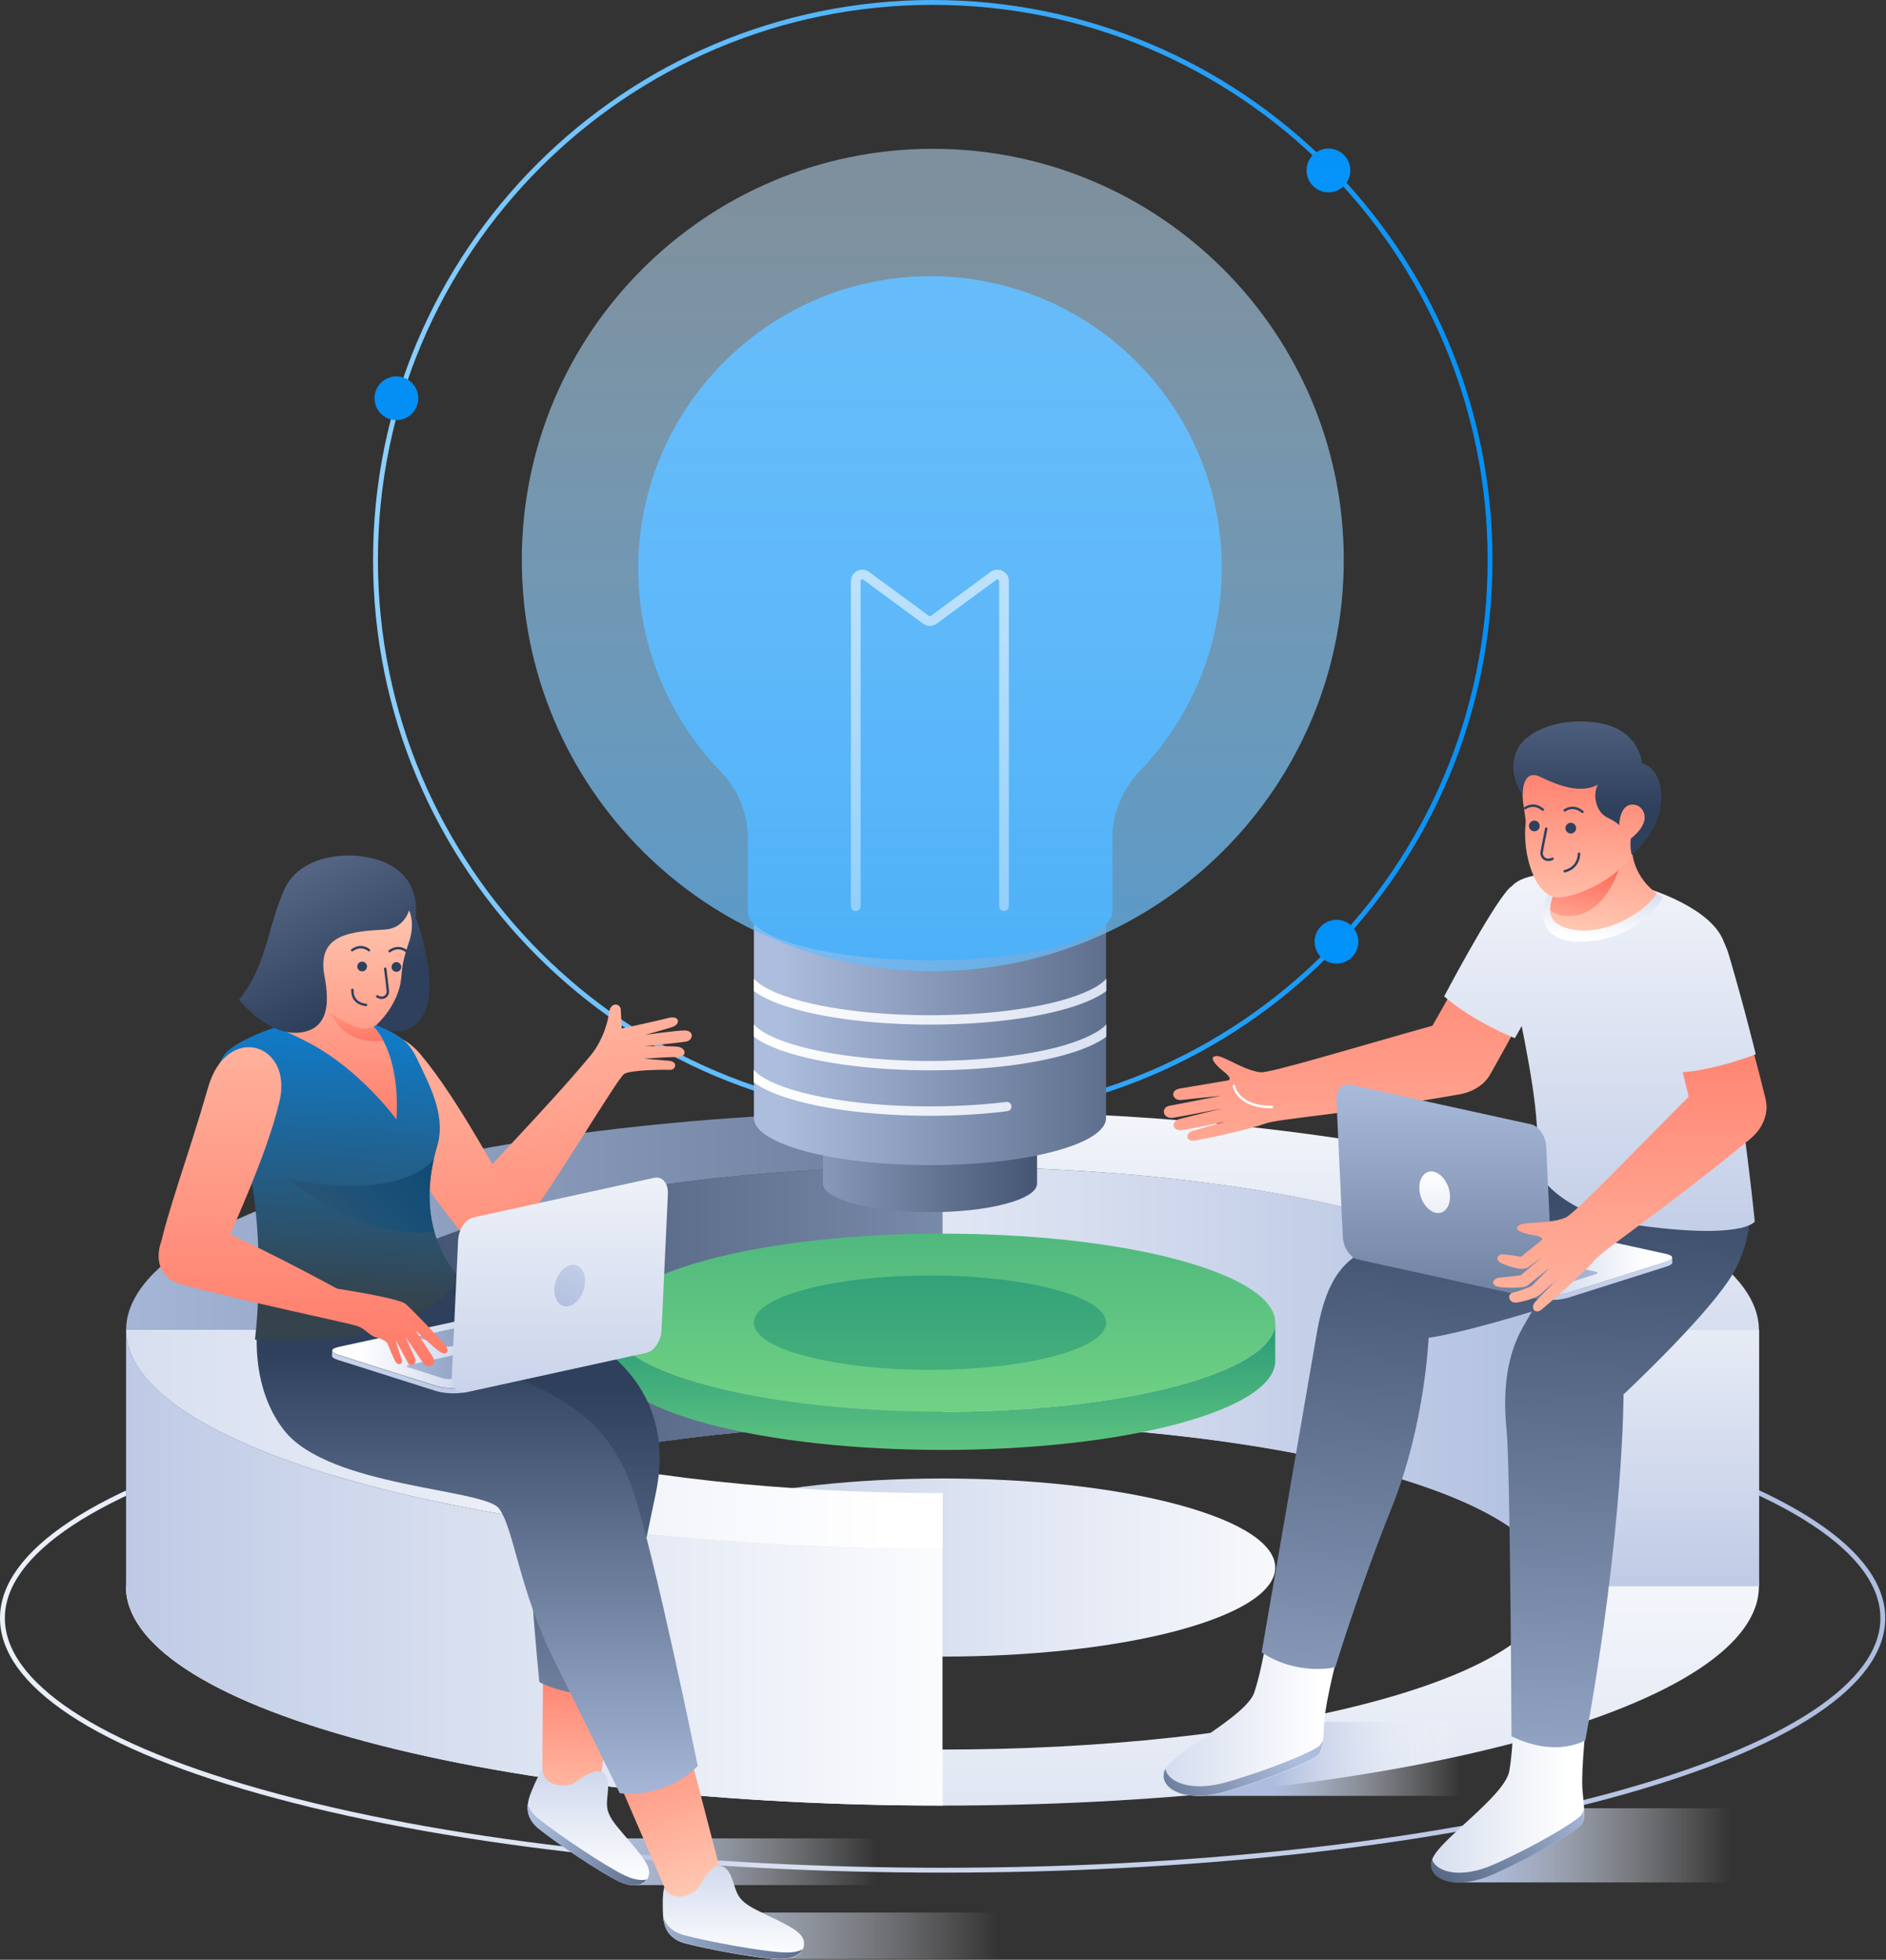 <svg width="776" height="806" viewBox="0 0 776 806" fill="none" xmlns="http://www.w3.org/2000/svg">
<rect x="0" y="0" width="776" height="806" fill="#333333" stroke="none"/>
<path d="M1 665.5C1 639 38.8 612.5 114.3 592.2C265.4 551.7 510.3 551.7 661.4 592.2C737 612.4 774.7 639 774.7 665.5C774.7 692 736.9 718.5 661.4 738.8C510.3 779.3 265.4 779.3 114.3 738.8C38.7 718.6 1 692.1 1 665.5Z" stroke="url(#paint0_linear_252_655)" stroke-width="2" stroke-miterlimit="10"/>
<path d="M625.301 588.9C494.101 553.7 281.401 553.7 150.201 588.9C84.601 606.5 51.801 629.5 51.801 652.6C51.801 675.6 84.601 698.7 150.201 716.2C281.401 751.4 494.101 751.4 625.301 716.2C690.901 698.6 723.701 675.6 723.701 652.5C723.701 629.5 690.901 606.5 625.301 588.9ZM565.001 699.9C467.201 726.1 308.601 726.1 210.801 699.9C161.901 686.8 137.401 669.6 137.401 652.4C137.401 635.2 161.901 618 210.801 604.9C308.601 578.7 467.201 578.7 565.001 604.9C613.901 618 638.401 635.2 638.401 652.4C638.301 669.6 613.901 686.8 565.001 699.9Z" fill="url(#paint1_linear_252_655)"/>
<path d="M251.1 644.7C251.1 635.3 264.5 626 291.2 618.8C344.6 604.5 431.2 604.5 484.6 618.8C511.3 626 524.7 635.3 524.7 644.7C524.7 654.1 511.3 663.4 484.6 670.6C431.2 684.9 344.6 684.9 291.2 670.6C264.4 663.5 251.1 654.1 251.1 644.7Z" fill="url(#paint2_linear_252_655)"/>
<path d="M51.9 652.5C51.9 629.5 84.7 606.4 150.3 588.8C215.9 571.2 301.9 562.4 387.8 562.4V585.3C323.7 585.3 259.6 591.9 210.7 605C161.8 618.1 137.3 635.3 137.3 652.5H51.9Z" fill="url(#paint3_linear_252_655)"/>
<path d="M137.4 546.9H51.9V652.4H137.4V546.9Z" fill="url(#paint4_linear_252_655)"/>
<path d="M137.4 546.9C137.4 529.7 161.9 512.5 210.8 499.4C259.7 486.3 323.8 479.7 387.9 479.7V585.2C323.8 585.2 259.7 591.8 210.8 604.9C161.9 618 137.4 635.2 137.4 652.4V546.9V546.9Z" fill="url(#paint5_linear_252_655)"/>
<path d="M51.9 546.9C51.9 523.9 84.7 500.8 150.3 483.2C215.9 465.6 301.9 456.8 387.8 456.8V479.7C323.7 479.7 259.6 486.3 210.7 499.4C161.8 512.5 137.3 529.7 137.3 546.9H51.9Z" fill="url(#paint6_linear_252_655)"/>
<path d="M387.801 479.8C451.901 479.8 516.001 486.4 564.901 499.5C613.801 512.6 638.301 529.8 638.301 547V652.5C638.301 635.3 613.801 618.1 564.901 605C516.001 591.9 451.901 585.3 387.801 585.3V479.8V479.8Z" fill="url(#paint7_linear_252_655)"/>
<path d="M723.801 546.9H638.301V652.4H723.801V546.9Z" fill="url(#paint8_linear_252_655)"/>
<path d="M387.801 479.8V456.9C473.801 456.9 559.801 465.7 625.301 483.3C690.901 500.9 723.701 523.9 723.701 547H638.201C638.201 529.8 613.701 512.6 564.801 499.5C515.901 486.4 451.901 479.8 387.801 479.8Z" fill="url(#paint9_linear_252_655)"/>
<path d="M51.9 652.5H137.4C137.4 669.7 161.9 686.9 210.8 700C259.7 713.1 323.8 719.7 387.9 719.7V742.6C301.9 742.6 215.9 733.8 150.4 716.2C84.9 698.6 51.9 675.5 51.9 652.5Z" fill="url(#paint10_linear_252_655)"/>
<path d="M51.9 546.9C51.9 569.9 84.7 593 150.3 610.6C215.9 628.2 301.9 637 387.8 637V742.5C301.8 742.5 215.8 733.7 150.3 716.1C84.8 698.5 51.9 675.5 51.9 652.4V546.9V546.9Z" fill="url(#paint11_linear_252_655)"/>
<path d="M51.9 546.9H137.4C137.4 564.1 161.9 581.3 210.8 594.4C259.7 607.5 323.8 614.1 387.9 614.1V637C301.9 637 215.9 628.2 150.4 610.6C84.9 593 51.9 570 51.9 546.9Z" fill="url(#paint12_linear_252_655)"/>
<path d="M383.8 459.6C510.439 459.6 613.1 356.939 613.1 230.3C613.1 103.661 510.439 1 383.8 1C257.161 1 154.5 103.661 154.5 230.3C154.5 356.939 257.161 459.6 383.8 459.6Z" stroke="url(#paint13_linear_252_655)" stroke-width="2" stroke-miterlimit="10" stroke-linecap="round" stroke-linejoin="round"/>
<path d="M163.1 172.8C168.07 172.8 172.1 168.771 172.1 163.8C172.1 158.829 168.07 154.8 163.1 154.8C158.129 154.8 154.1 158.829 154.1 163.8C154.1 168.771 158.129 172.8 163.1 172.8Z" fill="url(#paint14_linear_252_655)"/>
<path d="M549.9 396.3C554.871 396.3 558.9 392.271 558.9 387.3C558.9 382.329 554.871 378.3 549.9 378.3C544.93 378.3 540.9 382.329 540.9 387.3C540.9 392.271 544.93 396.3 549.9 396.3Z" fill="url(#paint15_linear_252_655)"/>
<path d="M546.6 79.1C551.57 79.1 555.6 75.07 555.6 70.1C555.6 65.129 551.57 61.1 546.6 61.1C541.629 61.1 537.6 65.129 537.6 70.1C537.6 75.07 541.629 79.1 546.6 79.1Z" fill="url(#paint16_linear_252_655)"/>
<path d="M251.1 544C251.1 553.4 264.4 562.8 291.2 569.9C344.6 584.2 431.2 584.2 484.6 569.9C511.3 562.7 524.7 553.4 524.7 544V559.7C524.7 569.1 511.3 578.4 484.6 585.6C431.2 599.9 344.6 599.9 291.2 585.6C264.5 578.4 251.1 569.1 251.1 559.7V544V544Z" fill="url(#paint17_linear_252_655)"/>
<path d="M251.1 544C251.1 534.6 264.5 525.3 291.2 518.1C344.6 503.8 431.2 503.8 484.6 518.1C511.3 525.3 524.7 534.6 524.7 544C524.7 553.4 511.3 562.7 484.6 569.9C431.2 584.2 344.6 584.2 291.2 569.9C264.4 562.8 251.1 553.4 251.1 544Z" fill="url(#paint18_linear_252_655)"/>
<path d="M310.199 544C310.199 539 317.299 534.1 331.399 530.3C359.699 522.7 405.599 522.7 433.899 530.3C448.099 534.1 455.099 539.1 455.099 544C455.099 549 447.999 553.9 433.899 557.7C405.599 565.3 359.699 565.3 331.399 557.7C317.199 554 310.199 549 310.199 544Z" fill="url(#paint19_linear_252_655)"/>
<path d="M338.6 433.7C338.6 436.7 342.9 439.7 351.5 442C368.7 446.6 396.6 446.6 413.8 442C422.4 439.7 426.7 436.7 426.7 433.7V486.8C426.7 489.8 422.4 492.8 413.8 495.1C396.6 499.7 368.7 499.7 351.5 495.1C342.9 492.8 338.6 489.8 338.6 486.8V433.7Z" fill="url(#paint20_linear_252_655)"/>
<path d="M310.199 372.4C310.199 377.4 317.299 382.3 331.399 386.1C359.699 393.7 405.599 393.7 433.899 386.1C448.099 382.3 455.099 377.3 455.099 372.4V459.8C455.099 464.8 447.999 469.7 433.899 473.5C405.599 481.1 359.699 481.1 331.399 473.5C317.199 469.7 310.199 464.7 310.199 459.8V372.4Z" fill="url(#paint21_linear_252_655)"/>
<path d="M435.799 430.5C406.499 438.3 358.899 438.3 329.599 430.5C319.799 427.9 312.999 424.6 310.199 421.3V426.4C314.199 429.4 320.299 432 328.599 434.2C343.499 438.2 363.099 440.2 382.699 440.2C402.299 440.2 421.899 438.2 436.799 434.2C445.099 432 451.299 429.3 455.199 426.4V421.3C452.399 424.5 445.499 427.8 435.799 430.5Z" fill="url(#paint22_linear_252_655)"/>
<path d="M435.799 411.7C406.499 419.5 358.899 419.5 329.599 411.7C319.799 409.1 312.999 405.8 310.199 402.5V407.6C314.199 410.6 320.299 413.2 328.599 415.4C343.499 419.4 363.099 421.4 382.699 421.4C402.299 421.4 421.899 419.4 436.799 415.4C445.099 413.2 451.299 410.5 455.199 407.6V402.5C452.399 405.8 445.499 409.1 435.799 411.7Z" fill="url(#paint23_linear_252_655)"/>
<path d="M310.199 372.4C310.199 367.4 317.299 362.5 331.399 358.7C359.699 351.1 405.599 351.1 433.899 358.7C448.099 362.5 455.099 367.5 455.099 372.4C455.099 377.4 447.999 382.3 433.899 386.1C405.599 393.7 359.699 393.7 331.399 386.1C317.199 382.3 310.199 377.4 310.199 372.4Z" fill="url(#paint24_linear_252_655)"/>
<path d="M502.7 233.6C502.7 167 448.5 113.1 381.8 113.6C315.8 114.1 262.2 168.5 262.6 234.5C262.8 266.7 275.8 295.9 296.6 317.4C303.7 324.7 307.7 334.6 307.7 344.9V374.9C307.7 380 315 385.2 329.7 389.1C359 396.9 406.4 396.9 435.7 389.1C450.3 385.2 457.7 380 457.7 374.9V344.9C457.7 334.5 461.8 324.6 469 317.1C489.8 295.4 502.7 266 502.7 233.6Z" fill="url(#paint25_linear_252_655)"/>
<path d="M416.2 455.1C416.2 454 415.2 453.1 414.1 453.2C386.4 456.6 352.4 455.3 329.5 449.2C319.7 446.6 312.9 443.3 310.1 440V445.1C314.1 448.1 320.2 450.7 328.5 452.9C343.4 456.9 363 458.9 382.6 458.9C393.5 458.9 404.4 458.3 414.5 457C415.5 456.8 416.2 456 416.2 455.1Z" fill="url(#paint26_linear_252_655)"/>
<path d="M352.1 372.7V239C352.1 236.8 354.6 235.5 356.4 236.8L381 254.9C382 255.6 383.3 255.6 384.2 254.9L408.8 236.8C410.6 235.5 413.1 236.8 413.1 239V372.7" stroke="white" stroke-width="4" stroke-miterlimit="10" stroke-linecap="round" stroke-linejoin="round"/>
<path d="M383.799 399.4C477.191 399.4 552.899 323.691 552.899 230.3C552.899 136.909 477.191 61.2 383.799 61.2C290.408 61.2 214.699 136.909 214.699 230.3C214.699 323.691 290.408 399.4 383.799 399.4Z" fill="url(#paint27_linear_252_655)"/>
<path d="M191.899 491C182.099 504.7 201.899 521.5 215.999 503.1C227.999 487.4 254.199 443.3 256.799 441.7C259.399 440 273.199 439.9 275.799 440C277.999 440.1 279.099 436.6 275.299 436.3C271.499 436 264.999 435.4 264.999 435.4C264.999 435.4 274.999 434.7 278.899 434.7C282.799 434.7 282.399 431 278.899 430.5C275.299 430.1 265.299 430.3 265.299 430.3C265.299 430.3 279.699 428.8 282.199 428.4C285.199 428 285.899 423.8 281.599 423.8C277.699 423.9 265.499 425.6 265.499 425.6C265.499 425.6 273.599 423.4 276.599 422.4C280.199 421.2 279.699 417.4 274.899 418.7C270.799 419.8 255.799 423 255.799 423C255.799 423 255.599 417.6 255.399 415.1C255.199 412.6 250.899 411.8 250.499 417.1C250.399 418.4 248.699 427.2 242.999 434.1C225.799 454.9 197.399 483.5 191.899 491Z" fill="url(#paint28_linear_252_655)"/>
<path d="M372.4 775.3H261.1L242 756.1H372.4V775.3Z" fill="url(#paint29_linear_252_655)"/>
<path d="M428.3 805.7H317L297.9 786.6H428.3V805.7Z" fill="url(#paint30_linear_252_655)"/>
<path d="M255.8 675.9L246.2 736.7L223.1 735L223.5 673.9L255.8 675.9Z" fill="url(#paint31_linear_252_655)"/>
<path d="M243.699 728.9C246.699 727.8 250.499 728.5 250.199 735.5C249.899 742 248.099 744.3 254.299 751.7C260.799 759.6 266.999 765.7 267.099 770C267.199 774.3 262.299 777.4 254.699 773.8C247.099 770.2 228.999 758 221.699 752.1C213.999 745.9 217.899 738.6 219.799 734.1C221.699 729.7 223.299 727.5 223.299 727.5C223.299 727.5 222.799 733 229.699 734.2C236.499 735.4 237.399 731.2 243.699 728.9Z" fill="url(#paint32_linear_252_655)"/>
<path d="M217.1 741.9C217.8 744 219.1 746 221.6 748C229.5 754.4 249.1 767.6 257.4 771.5C260.9 773.1 263.8 773.5 266.1 773C264.4 775.4 260.3 776.4 254.6 773.8C247 770.2 228.9 758 221.6 752.1C217.6 748.8 216.7 745.2 217.1 741.9Z" fill="url(#paint33_linear_252_655)"/>
<path d="M174.5 519C174.5 519 201.2 531.9 232.2 545.4C252 554 278.2 574.5 269.8 614.3C261.4 654.2 253.1 695.3 253.1 695.3C236.5 699.9 221.9 691.8 221.9 691.8C221.9 691.8 215.4 625.7 217.2 606.3C219 586.9 213.6 588.1 210.7 584.6C207.8 581.1 143.6 548.3 143.6 548.3L174.5 519Z" fill="url(#paint34_linear_252_655)"/>
<path d="M282.4 715.6L297.9 775.2L276.2 782.8L252 726.7L282.4 715.6Z" fill="url(#paint35_linear_252_655)"/>
<path d="M187.399 556C187.399 556 200.999 561 218.999 569.5C235.899 577.5 251.799 587.5 260.499 613.2C269.199 638.9 287.099 726.3 287.099 726.3C272.899 740.4 254.999 737.5 254.999 737.5C254.999 737.5 243.999 715 228.099 683C213.499 653.7 211.499 628.6 205.299 620.4C199.099 612.2 135.499 611.7 116.999 588.4C101.299 568.6 105.299 539.1 108.799 531.4L163.199 503.8C163.199 503.8 175.999 519.7 194.699 528.4C206.399 533.9 187.399 556 187.399 556Z" fill="url(#paint36_linear_252_655)"/>
<path d="M292.499 769C294.799 766.8 298.599 765.9 301.099 772.4C303.399 778.5 302.699 781.2 311.399 785.6C320.499 790.2 328.699 793.3 330.399 797.3C332.099 801.3 328.999 806 320.599 805.8C312.199 805.6 290.699 801.6 281.699 799.2C272.199 796.6 272.799 788.3 272.699 783.5C272.599 778.7 273.299 776.1 273.299 776.1C273.299 776.1 275.099 781.3 281.899 779.7C288.599 777.9 287.799 773.7 292.499 769Z" fill="url(#paint37_linear_252_655)"/>
<path d="M272.799 788.2C273.899 791.5 276.299 794.5 281.499 795.9C291.199 798.5 314.199 802.8 323.199 803C326.199 803.1 328.499 802.6 330.299 801.7C328.999 804 325.799 805.8 320.599 805.7C312.199 805.5 290.699 801.5 281.699 799.1C274.899 797.3 273.199 792.6 272.799 788.2Z" fill="url(#paint38_linear_252_655)"/>
<path d="M211 492.7C205 484.2 188.9 452.5 173 433.6C157.1 414.7 133.9 431.5 150.8 453.7C167.8 475.9 181 497.2 191.1 508.1C202 520 220.3 506 211 492.7Z" fill="url(#paint39_linear_252_655)"/>
<path d="M104.899 551C104.899 551 109.299 517.1 103.199 484C99.699 465.3 81.099 449.1 92.499 433.5C96.999 427.3 132.299 410.9 158.099 423C169.199 428.2 169.599 431.4 174.899 442.4C180.799 454.8 182.299 463.6 179.799 471.7C169.299 507.3 189.299 525.6 189.299 525.6C189.299 525.6 172.999 555.5 104.899 551Z" fill="url(#paint40_linear_252_655)"/>
<path d="M178.499 476.7C175.699 489 176.499 499 178.699 506.7C146.599 510.1 118.699 484.8 118.699 484.8C150.899 492 172.299 485.1 178.499 476.7Z" fill="url(#paint41_linear_252_655)"/>
<path d="M124.3 398.1C124.3 398.1 125.4 418.2 113.4 422.5C113.4 422.5 119 424.6 127.3 429C148.5 440.2 163.1 460.4 163.1 460.4C163.1 460.4 165.7 434.5 153 421.4C144.3 412.4 146.4 401.8 146.4 401.8L124.3 398.1Z" fill="url(#paint42_linear_252_655)"/>
<path d="M157.699 428.1C156.399 425.7 154.899 423.4 152.999 421.4C144.299 412.4 146.399 401.8 146.399 401.8L124.299 398.1C124.299 398.1 131.099 401.3 130.699 404.9C135.899 416.9 139.299 429.7 157.699 428.1Z" fill="url(#paint43_linear_252_655)"/>
<path d="M268.2 552.8C268.2 553.4 267.3 553.9 265.7 554.3L191.3 570.6C188 571.3 182.7 571.1 179.5 570.1L139.1 557.3C137.5 556.8 136.7 556.2 136.7 555.6L136.6 557.6C136.6 558.2 137.4 558.8 139 559.3L179.4 572.1C182.6 573.1 187.9 573.4 191.2 572.6L265.6 556.3C267.3 555.9 268.1 555.4 268.1 554.8L268.2 552.8Z" fill="url(#paint44_linear_252_655)"/>
<path d="M268.199 552.8C268.199 552.2 267.399 551.6 265.799 551.1L225.399 538.3C222.199 537.3 216.899 537 213.599 537.8L139.199 554C137.499 554.4 136.699 554.9 136.699 555.5C136.699 556.1 137.499 556.7 139.099 557.2L179.499 570C182.699 571 187.999 571.3 191.299 570.5L265.699 554.2C267.399 553.9 268.199 553.4 268.199 552.8Z" fill="url(#paint45_linear_252_655)"/>
<path d="M167.4 561.9C167.4 562.1 167.6 562.3 168.1 562.4L182.3 566.9C183.3 567.2 185 567.3 186 567.1L255.9 551.8C256.4 551.7 256.7 551.5 256.7 551.3C256.7 551.1 256.5 550.9 256 550.8L241.8 546.3C240.8 546 239.1 545.9 238.1 546.1L168.2 561.4C167.7 561.5 167.4 561.7 167.4 561.9Z" fill="url(#paint46_linear_252_655)"/>
<path d="M171.9 549.9C171.9 550 172.1 550.2 172.5 550.3L183 553.6C183.8 553.9 185.1 553.9 186 553.7L215 547.3C215.4 547.2 215.6 547.1 215.6 546.9C215.6 546.8 215.4 546.6 215 546.5L204.5 543.2C203.7 542.9 202.4 542.9 201.5 543.1L172.5 549.5C172.1 549.6 171.9 549.8 171.9 549.9Z" fill="url(#paint47_linear_252_655)"/>
<path d="M271.399 484.5C270.699 484.3 269.999 484.3 269.199 484.4L194.799 500.7C191.499 501.4 188.699 505.6 188.499 510.1L185.899 565.9C185.699 569.3 187.199 571.9 189.299 572.6C189.999 572.8 190.699 572.8 191.499 572.7L265.899 556.4C269.199 555.7 271.999 551.5 272.199 547L274.799 491.2C274.999 487.8 273.599 485.2 271.399 484.5Z" fill="url(#paint48_linear_252_655)"/>
<path d="M237.099 520.4C236.399 520.2 235.599 520.1 234.799 520.3C231.299 521.1 228.299 525.5 228.099 530.1C227.899 533.7 229.499 536.4 231.699 537.1C232.399 537.3 233.199 537.4 233.999 537.2C237.499 536.4 240.499 532 240.699 527.4C240.899 523.8 239.399 521.1 237.099 520.4Z" fill="url(#paint49_linear_252_655)"/>
<path d="M121.098 395.4C120.698 390.3 120.998 371 134.098 363.9C147.198 356.8 166.198 365.1 168.898 374.6C171.598 384.1 166.298 392.6 166.298 396.3C166.298 399.9 164.998 405.9 163.198 410.1C160.098 417.3 155.798 422.8 150.398 423.1C144.498 423.4 122.198 410.9 121.098 395.4Z" fill="url(#paint50_linear_252_655)"/>
<path d="M168.299 374.4C168.299 374.4 171.099 379.6 168.099 388C165.199 396.5 165.499 398.9 165.099 402.2C163.999 413.4 155.099 421.3 155.099 421.3C155.099 421.3 164.199 428.3 171.799 420.6C183.299 409.1 170.999 377.2 170.999 377.2C170.999 377.2 173.499 364.2 162.099 356.7C150.099 348.9 124.199 349.6 116.999 365.8C109.799 382 109.799 397.3 98.299 411.2C104.899 418.8 114.799 426.6 125.099 424.4C139.099 421.4 133.399 402.9 133.099 398.6C131.899 384.1 144.799 383.1 158.299 382.3C166.399 381.9 168.299 374.4 168.299 374.4Z" fill="url(#paint51_linear_252_655)"/>
<path d="M158.499 398.4C158.499 398.4 159.499 406.4 159.599 407.8C159.699 409.2 157.999 411.4 155.199 409.8" stroke="#2E405C" stroke-miterlimit="10" stroke-linecap="round"/>
<path d="M148.998 399.5C150.103 399.5 150.998 398.605 150.998 397.5C150.998 396.395 150.103 395.5 148.998 395.5C147.893 395.5 146.998 396.395 146.998 397.5C146.998 398.605 147.893 399.5 148.998 399.5Z" fill="#2E405C"/>
<path d="M163.098 399.7C164.202 399.7 165.098 398.805 165.098 397.7C165.098 396.595 164.202 395.7 163.098 395.7C161.993 395.7 161.098 396.595 161.098 397.7C161.098 398.805 161.993 399.7 163.098 399.7Z" fill="#2E405C"/>
<path d="M151.798 390.8C151.798 390.8 148.798 388 144.898 390.8" stroke="#2E405C" stroke-miterlimit="10" stroke-linecap="round"/>
<path d="M167.199 391.2C167.199 391.2 164.199 388.4 160.299 391.2" stroke="#2E405C" stroke-miterlimit="10" stroke-linecap="round"/>
<path d="M150.599 413.3C150.599 413.3 144.799 413.1 144.999 407.1" stroke="#2E405C" stroke-miterlimit="10" stroke-linecap="round"/>
<path d="M90.299 518.8C93.599 508.9 109.299 477.1 114.999 453C120.699 429 93.299 420.4 85.599 447.3C77.899 474.2 68.399 499.6 65.599 514.2C62.599 530 85.199 534.2 90.299 518.8Z" fill="url(#paint52_linear_252_655)"/>
<path d="M138.699 530C138.699 530 98.399 508 83.199 503.1C65.599 497.4 57.499 523.5 75.299 528.4C99.099 534.9 143.699 544.2 147.099 545.4C150.499 546.6 151.999 549.4 154.999 550.1C157.999 550.8 159.399 552.4 159.399 552.4C159.399 552.4 162.299 560.1 163.299 560.7C164.399 561.4 166.099 561.3 164.999 558.2C163.899 555.1 162.699 551 162.699 551C162.699 551 166.899 558.6 167.999 560.8C168.599 562 171.999 561.5 170.699 558.5C169.399 555.6 166.799 549.8 166.799 549.8C166.799 549.8 172.499 558.2 174.199 560.7C175.799 563 180.599 561.9 177.799 557.6C175.599 554.2 170.999 547.2 170.999 547.2C170.999 547.2 178.699 554.5 181.199 556.1C183.799 557.7 185.499 555.7 182.599 552.5C179.699 549.2 169.899 538.9 166.899 536.3C164.199 533.9 138.699 530 138.699 530Z" fill="url(#paint53_linear_252_655)"/>
<path d="M626.7 417.2C626.7 417.2 619.8 430.2 613.2 441.8C604.2 457.7 576.7 444.1 587.6 425C598.8 405.4 600.3 402.4 600.3 402.4L626.7 417.2Z" fill="url(#paint54_linear_252_655)"/>
<path d="M594.199 409.8C594.199 409.8 613.199 373.7 620.799 365.5C627.399 358.4 655.699 365.7 643.299 389.9C632.199 411.4 623.299 427 623.299 427C623.299 427 606.299 420.3 594.199 409.8Z" fill="url(#paint55_linear_252_655)"/>
<path d="M491.6 469.1C495.3 468.5 512.4 465 520.6 462.1C526.4 460 553.4 458.4 600.4 450.1C623.6 446 616 414.5 591.7 421.2C559.1 430.3 523 441.3 518.8 441C514.6 440.7 509.2 437.8 506.2 436.4C503.4 435.1 501 433.7 499.4 434.6C497.8 435.5 500.9 438.6 502.9 440.2C504.9 441.8 507.4 444 505 444.4C505 444.4 489.6 447 485.4 447.7C481.2 448.4 482.3 452.8 486.2 452.4C490.1 451.9 502.3 450.7 502.3 450.7C502.3 450.7 484.8 454.1 481.1 454.8C477.4 455.6 478.5 460.4 482.8 459.7C487.1 459 502.9 455.9 502.9 455.9C502.9 455.9 490.9 458.8 485.4 460.2C481.4 461.3 482.3 465.6 487 464.7C492.9 463.7 504.4 461.3 504.4 461.3C504.4 461.3 494.7 463.9 490.5 465.2C487.7 466.1 487.8 469.7 491.6 469.1Z" fill="url(#paint56_linear_252_655)"/>
<path d="M507.701 446.6C507.701 446.6 509.001 455.3 523.301 455.3" stroke="white" stroke-miterlimit="10" stroke-linecap="round" stroke-linejoin="round"/>
<path d="M511.8 708.2H613.8V738.6H492.1L511.8 708.2Z" fill="url(#paint57_linear_252_655)"/>
<path d="M618.001 743.7H720.001V774.2H598.301L618.001 743.7Z" fill="url(#paint58_linear_252_655)"/>
<path d="M550.7 679.1C550.7 679.1 545.4 699.8 544.9 707.7C544.5 713.5 544.8 719.5 542.4 721.9C540 724.3 521.3 732.1 503.9 737C486.5 741.9 475.9 734.9 479.6 727.5C483.3 720.2 512.8 706 516.1 696C519.4 686.1 521.5 671.4 521.5 671.4L550.7 679.1Z" fill="url(#paint59_linear_252_655)"/>
<path d="M695.2 480.2C695.2 480.2 688.1 521.1 644.8 534.9C601.5 548.8 587.8 550.2 587.8 550.2C587.8 550.2 586.4 585.7 572.8 619.6C559.2 653.5 549.4 685.7 549.4 685.7C549.4 685.7 534.1 689.5 519.1 679.6C519.1 679.6 538.8 565.8 541.7 548.9C544.6 532 549.5 520.8 560.5 514.9C571.6 508.9 648.4 474.4 648.4 474.4L695.2 480.2Z" fill="url(#paint60_linear_252_655)"/>
<path d="M479.501 727.4C480.501 733 490.201 737.1 504.501 733C521.901 728.1 540.601 720.3 543.001 717.9C543.601 717.3 544.001 716.4 544.401 715.4C544.101 718.2 543.601 720.5 542.401 721.8C540.001 724.2 521.301 732 503.901 736.9C486.401 741.9 475.801 734.8 479.501 727.4C479.501 727.4 479.501 727.5 479.501 727.4Z" fill="url(#paint61_linear_252_655)"/>
<path d="M652.801 706.8C652.801 706.8 650.501 728 651.101 735.9C651.501 741.7 652.701 747.6 650.701 750.3C648.701 753 631.201 763.4 614.701 770.7C598.201 778 586.601 772.5 589.301 764.7C591.901 756.9 619.201 738.7 621.001 728.4C622.801 718.1 622.801 703.3 622.801 703.3L652.801 706.8Z" fill="url(#paint62_linear_252_655)"/>
<path d="M717.201 480.5L670.201 475C670.201 475 631.701 535.9 625.601 547.7C619.501 559.5 618.401 573.8 619.901 588.4C621.401 603.1 621.901 714.1 621.901 714.1C640.701 723.2 652.301 715.7 652.301 715.7C668.201 628.2 668.001 573.5 668.001 573.5C668.001 573.5 699.401 544.2 711.201 526.7C726.601 503.7 717.201 480.5 717.201 480.5Z" fill="url(#paint63_linear_252_655)"/>
<path d="M589.201 764.7C591.001 770.1 601.201 772.8 614.701 766.8C631.201 759.5 648.701 749.1 650.701 746.4C651.201 745.7 651.501 744.8 651.701 743.8C651.801 746.6 651.701 749 650.601 750.4C648.601 753.1 631.101 763.5 614.601 770.8C598.101 778.1 586.501 772.6 589.201 764.7C589.201 764.7 589.201 764.8 589.201 764.7Z" fill="url(#paint64_linear_252_655)"/>
<path d="M722.001 502.4C722.001 502.4 719.901 481.1 717.101 462.1C713.701 439.5 712.901 425.6 710.101 391.1C708.101 366.1 637.101 351.2 622.801 363.7C610.001 374.9 635.901 442.7 632.201 477C631.101 486.8 649.101 500.3 670.801 503.5C717.301 510.3 722.001 502.4 722.001 502.4Z" fill="url(#paint65_linear_252_655)"/>
<path d="M644.602 355.9C656.702 356.5 671.502 360.9 684.202 369.1C681.602 373.8 673.402 383.7 657.902 386.6C636.502 390.5 625.802 379 644.602 355.9Z" fill="url(#paint66_linear_252_655)"/>
<path d="M681.701 367.4C681.701 367.4 670.701 360.5 671.501 346.6L652.101 341.6C652.101 341.6 650.601 351.7 647.401 355.5C644.201 359.3 630.601 375.9 642.701 381C657.101 386.9 676.301 376.2 681.701 367.4Z" fill="url(#paint67_linear_252_655)"/>
<path d="M637.901 374.5C637.601 369.7 641.101 363.7 644.101 359.6L668.001 351C668.001 351 663.501 375 647.001 376.7C642.901 377.1 640.001 376 637.901 374.5Z" fill="url(#paint68_linear_252_655)"/>
<path d="M556.5 514.4C556.5 515 557.4 515.5 559 515.9L633.4 532.2C636.7 532.9 642 532.7 645.2 531.7L685.6 518.9C687.2 518.4 688 517.8 688 517.2L688.1 519.2C688.1 519.8 687.3 520.4 685.7 520.9L645.3 533.7C642.1 534.7 636.8 535 633.5 534.2L559.1 517.9C557.4 517.5 556.6 517 556.6 516.4L556.5 514.4Z" fill="url(#paint69_linear_252_655)"/>
<path d="M556.5 514.4C556.5 513.8 557.3 513.2 558.9 512.7L599.3 499.9C602.5 498.9 607.8 498.6 611.1 499.4L685.5 515.7C687.2 516.1 688 516.6 688 517.2C688 517.8 687.2 518.4 685.6 518.9L645.2 531.7C642 532.7 636.7 533 633.4 532.2L559 515.9C557.4 515.5 556.6 515 556.5 514.4Z" fill="url(#paint70_linear_252_655)"/>
<path d="M657.3 523.5C657.3 523.7 657.1 523.9 656.6 524L642.4 528.5C641.4 528.8 639.7 528.9 638.7 528.7L568.8 513.4C568.3 513.3 568 513.1 568 512.9C568 512.7 568.2 512.5 568.7 512.4L582.9 507.9C583.9 507.6 585.6 507.5 586.6 507.7L656.5 523C657.1 523.2 657.3 523.3 657.3 523.5Z" fill="url(#paint71_linear_252_655)"/>
<path d="M652.8 511.5C652.8 511.6 652.6 511.8 652.2 511.9L641.7 515.2C640.9 515.5 639.6 515.5 638.7 515.3L609.7 508.9C609.3 508.8 609.1 508.7 609.1 508.5C609.1 508.4 609.3 508.2 609.7 508.1L620.2 504.8C621 504.5 622.3 504.5 623.2 504.7L652.2 511.1C652.6 511.3 652.8 511.4 652.8 511.5Z" fill="url(#paint72_linear_252_655)"/>
<path d="M553.301 446.2C554.001 446 554.701 446 555.501 446.1L629.901 462.4C633.201 463.1 636.001 467.3 636.201 471.8L638.801 527.6C639.001 531 637.501 533.6 635.401 534.3C634.701 534.5 634.001 534.5 633.201 534.4L558.801 518C555.501 517.3 552.701 513.1 552.501 508.6L549.901 452.8C549.701 449.4 551.201 446.9 553.301 446.2Z" fill="url(#paint73_linear_252_655)"/>
<path d="M587.601 482C588.301 481.8 589.101 481.7 589.901 481.9C593.401 482.7 596.401 487.1 596.601 491.7C596.801 495.3 595.201 498 593.001 498.7C592.301 498.9 591.501 499 590.701 498.8C587.201 498 584.201 493.6 584.001 489C583.801 485.4 585.401 482.7 587.601 482Z" fill="url(#paint74_linear_252_655)"/>
<path d="M674.201 345.2C681.801 338.2 679.301 332.1 675.001 329.5C675.001 321.6 673.401 316.6 665.801 310.8C653.501 301.5 632.701 307.1 628.401 316.4C624.101 325.7 628.301 335.3 627.701 339C627.201 342.7 627.601 349 628.801 353.7C630.801 361.6 634.401 367.9 639.901 369C645.801 370.3 670.601 360.9 674.201 345.2Z" fill="url(#paint75_linear_252_655)"/>
<path d="M657.501 322.7C655.201 326.6 656.501 333.9 661.301 336.2C666.101 338.6 666.201 339.5 666.201 339.5C666.201 339.5 666.301 329.4 673.101 331.1C676.101 331.8 680.301 337.6 671.001 344.9C670.501 348.7 671.401 351.6 671.401 351.6C671.401 351.6 683.001 342.1 683.501 328.9C684.001 315.6 675.601 313.9 675.601 313.9C675.601 313.9 674.701 300.5 658.601 297.5C642.401 294.5 628.401 300.5 624.601 307.7C619.301 317.6 626.501 327 626.501 327C626.501 327 626.101 315.9 633.701 319.5C641.201 323.1 650.301 326.6 657.501 322.7Z" fill="url(#paint76_linear_252_655)"/>
<path d="M636.202 340.8C636.202 340.8 634.502 349.2 634.302 350.7C634.102 352.2 635.702 354.6 638.802 353.2" stroke="#2E405C" stroke-miterlimit="10" stroke-linecap="round"/>
<path d="M646.302 342.8C647.517 342.8 648.502 341.815 648.502 340.6C648.502 339.385 647.517 338.4 646.302 338.4C645.087 338.4 644.102 339.385 644.102 340.6C644.102 341.815 645.087 342.8 646.302 342.8Z" fill="#2E405C"/>
<path d="M631.302 341.9C632.517 341.9 633.502 340.915 633.502 339.7C633.502 338.485 632.517 337.5 631.302 337.5C630.087 337.5 629.102 338.485 629.102 339.7C629.102 340.915 630.087 341.9 631.302 341.9Z" fill="#2E405C"/>
<path d="M643.803 333.3C643.803 333.3 647.203 330.6 651.103 333.9" stroke="#2E405C" stroke-miterlimit="10" stroke-linecap="round"/>
<path d="M627.502 332.4C627.502 332.4 630.902 329.7 634.802 333" stroke="#2E405C" stroke-miterlimit="10" stroke-linecap="round"/>
<path d="M643.803 358.3C643.803 358.3 649.403 357.4 649.703 351.1" stroke="#2E405C" stroke-miterlimit="10" stroke-linecap="round"/>
<path d="M634.4 538.5C637.3 536.1 650.5 524.7 656.2 518.2C660.3 513.5 683 498.9 719.9 468.6C738.1 453.6 716.1 429.9 698.2 447.7C674.2 471.6 648.2 498.9 644.3 500.7C640.4 502.5 634.4 502.6 631.1 502.9C628 503.1 625.3 503.1 624.3 504.7C623.4 506.2 627.6 507.4 630 507.8C632.5 508.2 635.8 508.9 633.9 510.4L625.8 516.9C625.8 516.9 621 516 618.3 515.9C616.1 515.8 614.7 518.4 618.4 519.8C620.3 520.5 626.1 523.1 628.9 521.1C632 518.9 634.6 517 634.6 517L625.7 524.5C625.7 524.5 619.4 525.3 617.4 525.4C613.6 525.7 613.1 529 617.5 529.4C619.1 529.6 627 530 628.5 528.7C630 527.4 637.7 521.3 637.7 521.3L630.1 529C630.1 529 625.5 531 622.6 531.6C619.6 532.3 621 536.3 624.2 535.7C626.4 535.3 631.5 534.2 633.6 532.4C635.5 530.8 641.8 525.2 641.8 525.2C641.8 525.2 634.6 532.2 631.6 535.5C629.6 537.8 631.5 540.9 634.4 538.5Z" fill="url(#paint77_linear_252_655)"/>
<path d="M719.3 424.5C719.3 424.5 723.2 438.7 726.4 451.7C730.8 469.5 701.5 478.5 696.3 457.1C691 435.2 690 431.9 690 431.9L719.3 424.5Z" fill="url(#paint78_linear_252_655)"/>
<path d="M689.5 441.2C689.5 441.2 681.9 408 679.4 397.1C675.6 380 703.9 366.9 711.4 392.9C718.2 416.1 722.4 433.6 722.4 433.6C722.4 433.6 705.4 440.5 689.5 441.2Z" fill="url(#paint79_linear_252_655)"/>
<defs>
<linearGradient id="paint0_linear_252_655" x1="-5.74796e-08" y1="665.567" x2="775.689" y2="665.567" gradientUnits="userSpaceOnUse">
<stop stop-color="#ECF0F8"/>
<stop offset="1" stop-color="#AEBDDF"/>
</linearGradient>
<linearGradient id="paint1_linear_252_655" x1="387.747" y1="596.238" x2="387.747" y2="979.563" gradientUnits="userSpaceOnUse">
<stop stop-color="white"/>
<stop offset="1" stop-color="#AEBDDF"/>
</linearGradient>
<linearGradient id="paint2_linear_252_655" x1="561.366" y1="644.718" x2="190.682" y2="644.718" gradientUnits="userSpaceOnUse">
<stop stop-color="white"/>
<stop offset="1" stop-color="#AEBDDF"/>
</linearGradient>
<linearGradient id="paint3_linear_252_655" x1="219.873" y1="368.04" x2="219.873" y2="702.839" gradientUnits="userSpaceOnUse">
<stop stop-color="#ACBDDE"/>
<stop offset="1" stop-color="#2E405C"/>
</linearGradient>
<linearGradient id="paint4_linear_252_655" x1="355.831" y1="599.71" x2="-31.553" y2="599.71" gradientUnits="userSpaceOnUse">
<stop stop-color="#ACBDDE"/>
<stop offset="1" stop-color="#2E405C"/>
</linearGradient>
<linearGradient id="paint5_linear_252_655" x1="593.192" y1="566.153" x2="87.618" y2="566.153" gradientUnits="userSpaceOnUse">
<stop stop-color="#ACBDDE"/>
<stop offset="1" stop-color="#2E405C"/>
</linearGradient>
<linearGradient id="paint6_linear_252_655" x1="7.801" y1="501.941" x2="745.153" y2="501.941" gradientUnits="userSpaceOnUse">
<stop stop-color="#ACBDDE"/>
<stop offset="1" stop-color="#2E405C"/>
</linearGradient>
<linearGradient id="paint7_linear_252_655" x1="229.479" y1="566.153" x2="655.475" y2="566.153" gradientUnits="userSpaceOnUse">
<stop stop-color="white"/>
<stop offset="1" stop-color="#AEBDDF"/>
</linearGradient>
<linearGradient id="paint8_linear_252_655" x1="681.054" y1="483.543" x2="681.054" y2="696.626" gradientUnits="userSpaceOnUse">
<stop stop-color="white"/>
<stop offset="1" stop-color="#AEBDDF"/>
</linearGradient>
<linearGradient id="paint9_linear_252_655" x1="555.817" y1="419.196" x2="555.817" y2="670.494" gradientUnits="userSpaceOnUse">
<stop stop-color="white"/>
<stop offset="1" stop-color="#AEBDDF"/>
</linearGradient>
<linearGradient id="paint10_linear_252_655" x1="524.723" y1="697.479" x2="-121.423" y2="697.479" gradientUnits="userSpaceOnUse">
<stop stop-color="white"/>
<stop offset="1" stop-color="#AEBDDF"/>
</linearGradient>
<linearGradient id="paint11_linear_252_655" x1="409.54" y1="644.718" x2="-36.722" y2="644.718" gradientUnits="userSpaceOnUse">
<stop stop-color="white"/>
<stop offset="1" stop-color="#AEBDDF"/>
</linearGradient>
<linearGradient id="paint12_linear_252_655" x1="365.323" y1="591.957" x2="-272.668" y2="591.957" gradientUnits="userSpaceOnUse">
<stop stop-color="white"/>
<stop offset="1" stop-color="#AEBDDF"/>
</linearGradient>
<linearGradient id="paint13_linear_252_655" x1="153.527" y1="230.279" x2="614.085" y2="230.279" gradientUnits="userSpaceOnUse">
<stop stop-color="#8CCFFF"/>
<stop offset="1" stop-color="#038FF4"/>
</linearGradient>
<linearGradient id="paint14_linear_252_655" x1="163.142" y1="135.864" x2="163.142" y2="190.995" gradientUnits="userSpaceOnUse">
<stop stop-color="#038FF4"/>
<stop offset="1" stop-color="#038FF4"/>
</linearGradient>
<linearGradient id="paint15_linear_252_655" x1="549.888" y1="359.385" x2="549.888" y2="414.516" gradientUnits="userSpaceOnUse">
<stop stop-color="#038FF4"/>
<stop offset="1" stop-color="#0094FF"/>
</linearGradient>
<linearGradient id="paint16_linear_252_655" x1="546.557" y1="42.223" x2="546.557" y2="97.354" gradientUnits="userSpaceOnUse">
<stop stop-color="#038FF4"/>
<stop offset="1" stop-color="#0897FF"/>
</linearGradient>
<linearGradient id="paint17_linear_252_655" x1="387.844" y1="623.613" x2="387.844" y2="503.997" gradientUnits="userSpaceOnUse">
<stop stop-color="#79D985"/>
<stop offset="1" stop-color="#027A71"/>
</linearGradient>
<linearGradient id="paint18_linear_252_655" x1="387.844" y1="601.439" x2="387.844" y2="326.383" gradientUnits="userSpaceOnUse">
<stop stop-color="#79D985"/>
<stop offset="1" stop-color="#027A71"/>
</linearGradient>
<linearGradient id="paint19_linear_252_655" x1="382.648" y1="678.918" x2="382.648" y2="414.201" gradientUnits="userSpaceOnUse">
<stop stop-color="#79D985"/>
<stop offset="1" stop-color="#027A71"/>
</linearGradient>
<linearGradient id="paint20_linear_252_655" x1="290.322" y1="466.181" x2="455.454" y2="466.181" gradientUnits="userSpaceOnUse">
<stop stop-color="#ACBDDE"/>
<stop offset="1" stop-color="#2E405C"/>
</linearGradient>
<linearGradient id="paint21_linear_252_655" x1="320.844" y1="425.796" x2="536.629" y2="425.796" gradientUnits="userSpaceOnUse">
<stop stop-color="#ACBDDE"/>
<stop offset="1" stop-color="#2E405C"/>
</linearGradient>
<linearGradient id="paint22_linear_252_655" x1="312.235" y1="430.661" x2="620.703" y2="430.661" gradientUnits="userSpaceOnUse">
<stop stop-color="white"/>
<stop offset="1" stop-color="#AEBDDF"/>
</linearGradient>
<linearGradient id="paint23_linear_252_655" x1="312.235" y1="411.935" x2="620.703" y2="411.935" gradientUnits="userSpaceOnUse">
<stop stop-color="white"/>
<stop offset="1" stop-color="#AEBDDF"/>
</linearGradient>
<linearGradient id="paint24_linear_252_655" x1="455.142" y1="372.384" x2="168.803" y2="372.384" gradientUnits="userSpaceOnUse">
<stop stop-color="#ACBDDE"/>
<stop offset="1" stop-color="#2E405C"/>
</linearGradient>
<linearGradient id="paint25_linear_252_655" x1="382.649" y1="44.419" x2="382.649" y2="432.575" gradientUnits="userSpaceOnUse">
<stop stop-color="#038FF4"/>
<stop offset="1" stop-color="#038FF4"/>
</linearGradient>
<linearGradient id="paint26_linear_252_655" x1="312.235" y1="449.386" x2="620.703" y2="449.386" gradientUnits="userSpaceOnUse">
<stop stop-color="white"/>
<stop offset="1" stop-color="#AEBDDF"/>
</linearGradient>
<linearGradient id="paint27_linear_252_655" x1="383.805" y1="78.876" x2="383.805" y2="730.975" gradientUnits="userSpaceOnUse">
<stop stop-color="#C4E6FF" stop-opacity="0.52"/>
<stop offset="1" stop-color="#038FF4"/>
</linearGradient>
<linearGradient id="paint28_linear_252_655" x1="219.029" y1="342.48" x2="255.986" y2="591.679" gradientUnits="userSpaceOnUse">
<stop stop-color="#FFD2BB"/>
<stop offset="1" stop-color="#FF6B5A"/>
</linearGradient>
<linearGradient id="paint29_linear_252_655" x1="361.297" y1="765.726" x2="254.451" y2="765.726" gradientUnits="userSpaceOnUse">
<stop offset="0.006" stop-color="white" stop-opacity="0"/>
<stop offset="1" stop-color="#AEBDDF"/>
</linearGradient>
<linearGradient id="paint30_linear_252_655" x1="410.881" y1="796.15" x2="274.052" y2="796.15" gradientUnits="userSpaceOnUse">
<stop stop-color="white" stop-opacity="0"/>
<stop offset="1" stop-color="#AEBDDF"/>
</linearGradient>
<linearGradient id="paint31_linear_252_655" x1="235.466" y1="760.507" x2="240.038" y2="666.354" gradientUnits="userSpaceOnUse">
<stop stop-color="#FFD2BB"/>
<stop offset="1" stop-color="#FF6B5A"/>
</linearGradient>
<linearGradient id="paint32_linear_252_655" x1="242.041" y1="774.34" x2="242.041" y2="697.456" gradientUnits="userSpaceOnUse">
<stop stop-color="white"/>
<stop offset="1" stop-color="#AEBDDF"/>
</linearGradient>
<linearGradient id="paint33_linear_252_655" x1="219.733" y1="749.151" x2="293.243" y2="788.61" gradientUnits="userSpaceOnUse">
<stop stop-color="#ACBDDE"/>
<stop offset="1" stop-color="#2E405C"/>
</linearGradient>
<linearGradient id="paint34_linear_252_655" x1="207.496" y1="817.618" x2="207.496" y2="571.379" gradientUnits="userSpaceOnUse">
<stop stop-color="#ACBDDE"/>
<stop offset="1" stop-color="#2E405C"/>
</linearGradient>
<linearGradient id="paint35_linear_252_655" x1="292.089" y1="789.354" x2="250.858" y2="676.398" gradientUnits="userSpaceOnUse">
<stop stop-color="#FFD2BB"/>
<stop offset="1" stop-color="#FF6B5A"/>
</linearGradient>
<linearGradient id="paint36_linear_252_655" x1="196.323" y1="748.393" x2="196.323" y2="556.232" gradientUnits="userSpaceOnUse">
<stop stop-color="#ACBDDE"/>
<stop offset="1" stop-color="#2E405C"/>
</linearGradient>
<linearGradient id="paint37_linear_252_655" x1="301.771" y1="805.594" x2="301.771" y2="737.447" gradientUnits="userSpaceOnUse">
<stop stop-color="white"/>
<stop offset="1" stop-color="#AEBDDF"/>
</linearGradient>
<linearGradient id="paint38_linear_252_655" x1="261.424" y1="791.523" x2="370.523" y2="809.416" gradientUnits="userSpaceOnUse">
<stop stop-color="#ACBDDE"/>
<stop offset="1" stop-color="#2E405C"/>
</linearGradient>
<linearGradient id="paint39_linear_252_655" x1="179.219" y1="352.265" x2="179.219" y2="597.714" gradientUnits="userSpaceOnUse">
<stop stop-color="#FFD2BB"/>
<stop offset="1" stop-color="#FF6B5A"/>
</linearGradient>
<linearGradient id="paint40_linear_252_655" x1="143.561" y1="385.349" x2="129.614" y2="689.962" gradientUnits="userSpaceOnUse">
<stop stop-color="#038FF4"/>
<stop offset="0.5" stop-color="#36424A"/>
<stop offset="1" stop-color="#235071"/>
</linearGradient>
<linearGradient id="paint41_linear_252_655" x1="107.445" y1="529.888" x2="191.81" y2="459.966" gradientUnits="userSpaceOnUse">
<stop stop-color="#3B5C74"/>
<stop offset="1" stop-color="#044777"/>
</linearGradient>
<linearGradient id="paint42_linear_252_655" x1="138.337" y1="358.134" x2="138.337" y2="486.628" gradientUnits="userSpaceOnUse">
<stop stop-color="#FFD2BB"/>
<stop offset="1" stop-color="#FF6B5A"/>
</linearGradient>
<linearGradient id="paint43_linear_252_655" x1="140.998" y1="389.178" x2="140.998" y2="433.829" gradientUnits="userSpaceOnUse">
<stop stop-color="#FFD2BB"/>
<stop offset="1" stop-color="#FF6B5A"/>
</linearGradient>
<linearGradient id="paint44_linear_252_655" x1="203.796" y1="495.584" x2="201.53" y2="592.316" gradientUnits="userSpaceOnUse">
<stop stop-color="white"/>
<stop offset="1" stop-color="#AEBDDF"/>
</linearGradient>
<linearGradient id="paint45_linear_252_655" x1="147.605" y1="551.65" x2="218.624" y2="554.902" gradientUnits="userSpaceOnUse">
<stop stop-color="white"/>
<stop offset="1" stop-color="#AEBDDF"/>
</linearGradient>
<linearGradient id="paint46_linear_252_655" x1="161.887" y1="554.3" x2="301.049" y2="560.672" gradientUnits="userSpaceOnUse">
<stop stop-color="#ACBDDE"/>
<stop offset="1" stop-color="#2E405C"/>
</linearGradient>
<linearGradient id="paint47_linear_252_655" x1="159.927" y1="562.728" x2="294.342" y2="506.239" gradientUnits="userSpaceOnUse">
<stop stop-color="#ACBDDE"/>
<stop offset="1" stop-color="#2E405C"/>
</linearGradient>
<linearGradient id="paint48_linear_252_655" x1="230.411" y1="445.004" x2="230.411" y2="635.991" gradientUnits="userSpaceOnUse">
<stop stop-color="white"/>
<stop offset="1" stop-color="#AEBDDF"/>
</linearGradient>
<linearGradient id="paint49_linear_252_655" x1="264.995" y1="456.746" x2="228.986" y2="541.72" gradientUnits="userSpaceOnUse">
<stop stop-color="white"/>
<stop offset="1" stop-color="#AEBDDF"/>
</linearGradient>
<linearGradient id="paint50_linear_252_655" x1="145.328" y1="358.134" x2="145.328" y2="486.628" gradientUnits="userSpaceOnUse">
<stop stop-color="#FFD2BB"/>
<stop offset="1" stop-color="#FF6B5A"/>
</linearGradient>
<linearGradient id="paint51_linear_252_655" x1="56.367" y1="246.511" x2="145.874" y2="410.093" gradientUnits="userSpaceOnUse">
<stop stop-color="#ACBDDE"/>
<stop offset="1" stop-color="#2E405C"/>
</linearGradient>
<linearGradient id="paint52_linear_252_655" x1="90.556" y1="352.265" x2="90.556" y2="597.714" gradientUnits="userSpaceOnUse">
<stop stop-color="#FFD2BB"/>
<stop offset="1" stop-color="#FF6B5A"/>
</linearGradient>
<linearGradient id="paint53_linear_252_655" x1="124.882" y1="352.265" x2="124.882" y2="597.714" gradientUnits="userSpaceOnUse">
<stop stop-color="#FFD2BB"/>
<stop offset="1" stop-color="#FF6B5A"/>
</linearGradient>
<linearGradient id="paint54_linear_252_655" x1="605.865" y1="580.699" x2="605.865" y2="316.764" gradientUnits="userSpaceOnUse">
<stop stop-color="#FFD2BB"/>
<stop offset="1" stop-color="#FF6B5A"/>
</linearGradient>
<linearGradient id="paint55_linear_252_655" x1="620.298" y1="313.917" x2="620.298" y2="573.975" gradientUnits="userSpaceOnUse">
<stop stop-color="white"/>
<stop offset="1" stop-color="#AEBDDF"/>
</linearGradient>
<linearGradient id="paint56_linear_252_655" x1="546.558" y1="580.699" x2="546.558" y2="316.764" gradientUnits="userSpaceOnUse">
<stop stop-color="#FFD2BB"/>
<stop offset="1" stop-color="#FF6B5A"/>
</linearGradient>
<linearGradient id="paint57_linear_252_655" x1="601.018" y1="723.381" x2="523.799" y2="723.381" gradientUnits="userSpaceOnUse">
<stop stop-color="white" stop-opacity="0"/>
<stop offset="1" stop-color="#AEBDDF"/>
</linearGradient>
<linearGradient id="paint58_linear_252_655" x1="712.019" y1="758.947" x2="609.423" y2="758.947" gradientUnits="userSpaceOnUse">
<stop stop-color="white" stop-opacity="0"/>
<stop offset="1" stop-color="#AEBDDF"/>
</linearGradient>
<linearGradient id="paint59_linear_252_655" x1="543.627" y1="705.017" x2="421.938" y2="705.017" gradientUnits="userSpaceOnUse">
<stop stop-color="white"/>
<stop offset="1" stop-color="#AEBDDF"/>
</linearGradient>
<linearGradient id="paint60_linear_252_655" x1="596.317" y1="788.116" x2="613.56" y2="458.574" gradientUnits="userSpaceOnUse">
<stop stop-color="#ACBDDE"/>
<stop offset="1" stop-color="#2E405C"/>
</linearGradient>
<linearGradient id="paint61_linear_252_655" x1="528.425" y1="715.18" x2="436.456" y2="765.556" gradientUnits="userSpaceOnUse">
<stop stop-color="#ACBDDE"/>
<stop offset="1" stop-color="#2E405C"/>
</linearGradient>
<linearGradient id="paint62_linear_252_655" x1="645.367" y1="738.767" x2="532.709" y2="738.767" gradientUnits="userSpaceOnUse">
<stop stop-color="white"/>
<stop offset="1" stop-color="#AEBDDF"/>
</linearGradient>
<linearGradient id="paint63_linear_252_655" x1="661.961" y1="789.758" x2="672.045" y2="459.919" gradientUnits="userSpaceOnUse">
<stop stop-color="#ACBDDE"/>
<stop offset="1" stop-color="#2E405C"/>
</linearGradient>
<linearGradient id="paint64_linear_252_655" x1="650.342" y1="733.38" x2="570.654" y2="796.793" gradientUnits="userSpaceOnUse">
<stop stop-color="#ACBDDE"/>
<stop offset="1" stop-color="#2E405C"/>
</linearGradient>
<linearGradient id="paint65_linear_252_655" x1="670.652" y1="313.917" x2="670.652" y2="573.975" gradientUnits="userSpaceOnUse">
<stop stop-color="white"/>
<stop offset="1" stop-color="#AEBDDF"/>
</linearGradient>
<linearGradient id="paint66_linear_252_655" x1="658.598" y1="385.793" x2="661.44" y2="345.398" gradientUnits="userSpaceOnUse">
<stop stop-color="white"/>
<stop offset="1" stop-color="#AEBDDF"/>
</linearGradient>
<linearGradient id="paint67_linear_252_655" x1="656.067" y1="392.925" x2="670.422" y2="304.245" gradientUnits="userSpaceOnUse">
<stop stop-color="#FFD2BB"/>
<stop offset="1" stop-color="#FF6B5A"/>
</linearGradient>
<linearGradient id="paint68_linear_252_655" x1="643.393" y1="398.739" x2="654.563" y2="355.456" gradientUnits="userSpaceOnUse">
<stop stop-color="#FFD2BB"/>
<stop offset="1" stop-color="#FF6B5A"/>
</linearGradient>
<linearGradient id="paint69_linear_252_655" x1="620.933" y1="457.209" x2="623.199" y2="553.941" gradientUnits="userSpaceOnUse">
<stop stop-color="white"/>
<stop offset="1" stop-color="#AEBDDF"/>
</linearGradient>
<linearGradient id="paint70_linear_252_655" x1="677.124" y1="513.275" x2="606.105" y2="516.527" gradientUnits="userSpaceOnUse">
<stop stop-color="white"/>
<stop offset="1" stop-color="#AEBDDF"/>
</linearGradient>
<linearGradient id="paint71_linear_252_655" x1="662.843" y1="515.925" x2="523.68" y2="522.297" gradientUnits="userSpaceOnUse">
<stop stop-color="#ACBDDE"/>
<stop offset="1" stop-color="#2E405C"/>
</linearGradient>
<linearGradient id="paint72_linear_252_655" x1="664.803" y1="524.353" x2="530.388" y2="467.864" gradientUnits="userSpaceOnUse">
<stop stop-color="#ACBDDE"/>
<stop offset="1" stop-color="#2E405C"/>
</linearGradient>
<linearGradient id="paint73_linear_252_655" x1="594.341" y1="441.482" x2="594.341" y2="635.526" gradientUnits="userSpaceOnUse">
<stop stop-color="#ACBDDE"/>
<stop offset="1" stop-color="#2E405C"/>
</linearGradient>
<linearGradient id="paint74_linear_252_655" x1="590.294" y1="481.699" x2="590.294" y2="552.058" gradientUnits="userSpaceOnUse">
<stop stop-color="white"/>
<stop offset="1" stop-color="#AEBDDF"/>
</linearGradient>
<linearGradient id="paint75_linear_252_655" x1="649.991" y1="388.044" x2="654.324" y2="298.313" gradientUnits="userSpaceOnUse">
<stop stop-color="#FFD2BB"/>
<stop offset="1" stop-color="#FF6B5A"/>
</linearGradient>
<linearGradient id="paint76_linear_252_655" x1="653.758" y1="185.752" x2="653.052" y2="332.572" gradientUnits="userSpaceOnUse">
<stop stop-color="#ACBDDE"/>
<stop offset="1" stop-color="#2E405C"/>
</linearGradient>
<linearGradient id="paint77_linear_252_655" x1="670.65" y1="608.96" x2="670.65" y2="374.172" gradientUnits="userSpaceOnUse">
<stop stop-color="#FFD2BB"/>
<stop offset="1" stop-color="#FF6B5A"/>
</linearGradient>
<linearGradient id="paint78_linear_252_655" x1="708.424" y1="608.96" x2="708.424" y2="374.172" gradientUnits="userSpaceOnUse">
<stop stop-color="#FFD2BB"/>
<stop offset="1" stop-color="#FF6B5A"/>
</linearGradient>
<linearGradient id="paint79_linear_252_655" x1="700.753" y1="313.917" x2="700.753" y2="573.975" gradientUnits="userSpaceOnUse">
<stop stop-color="white"/>
<stop offset="1" stop-color="#AEBDDF"/>
</linearGradient>
</defs>
</svg>
